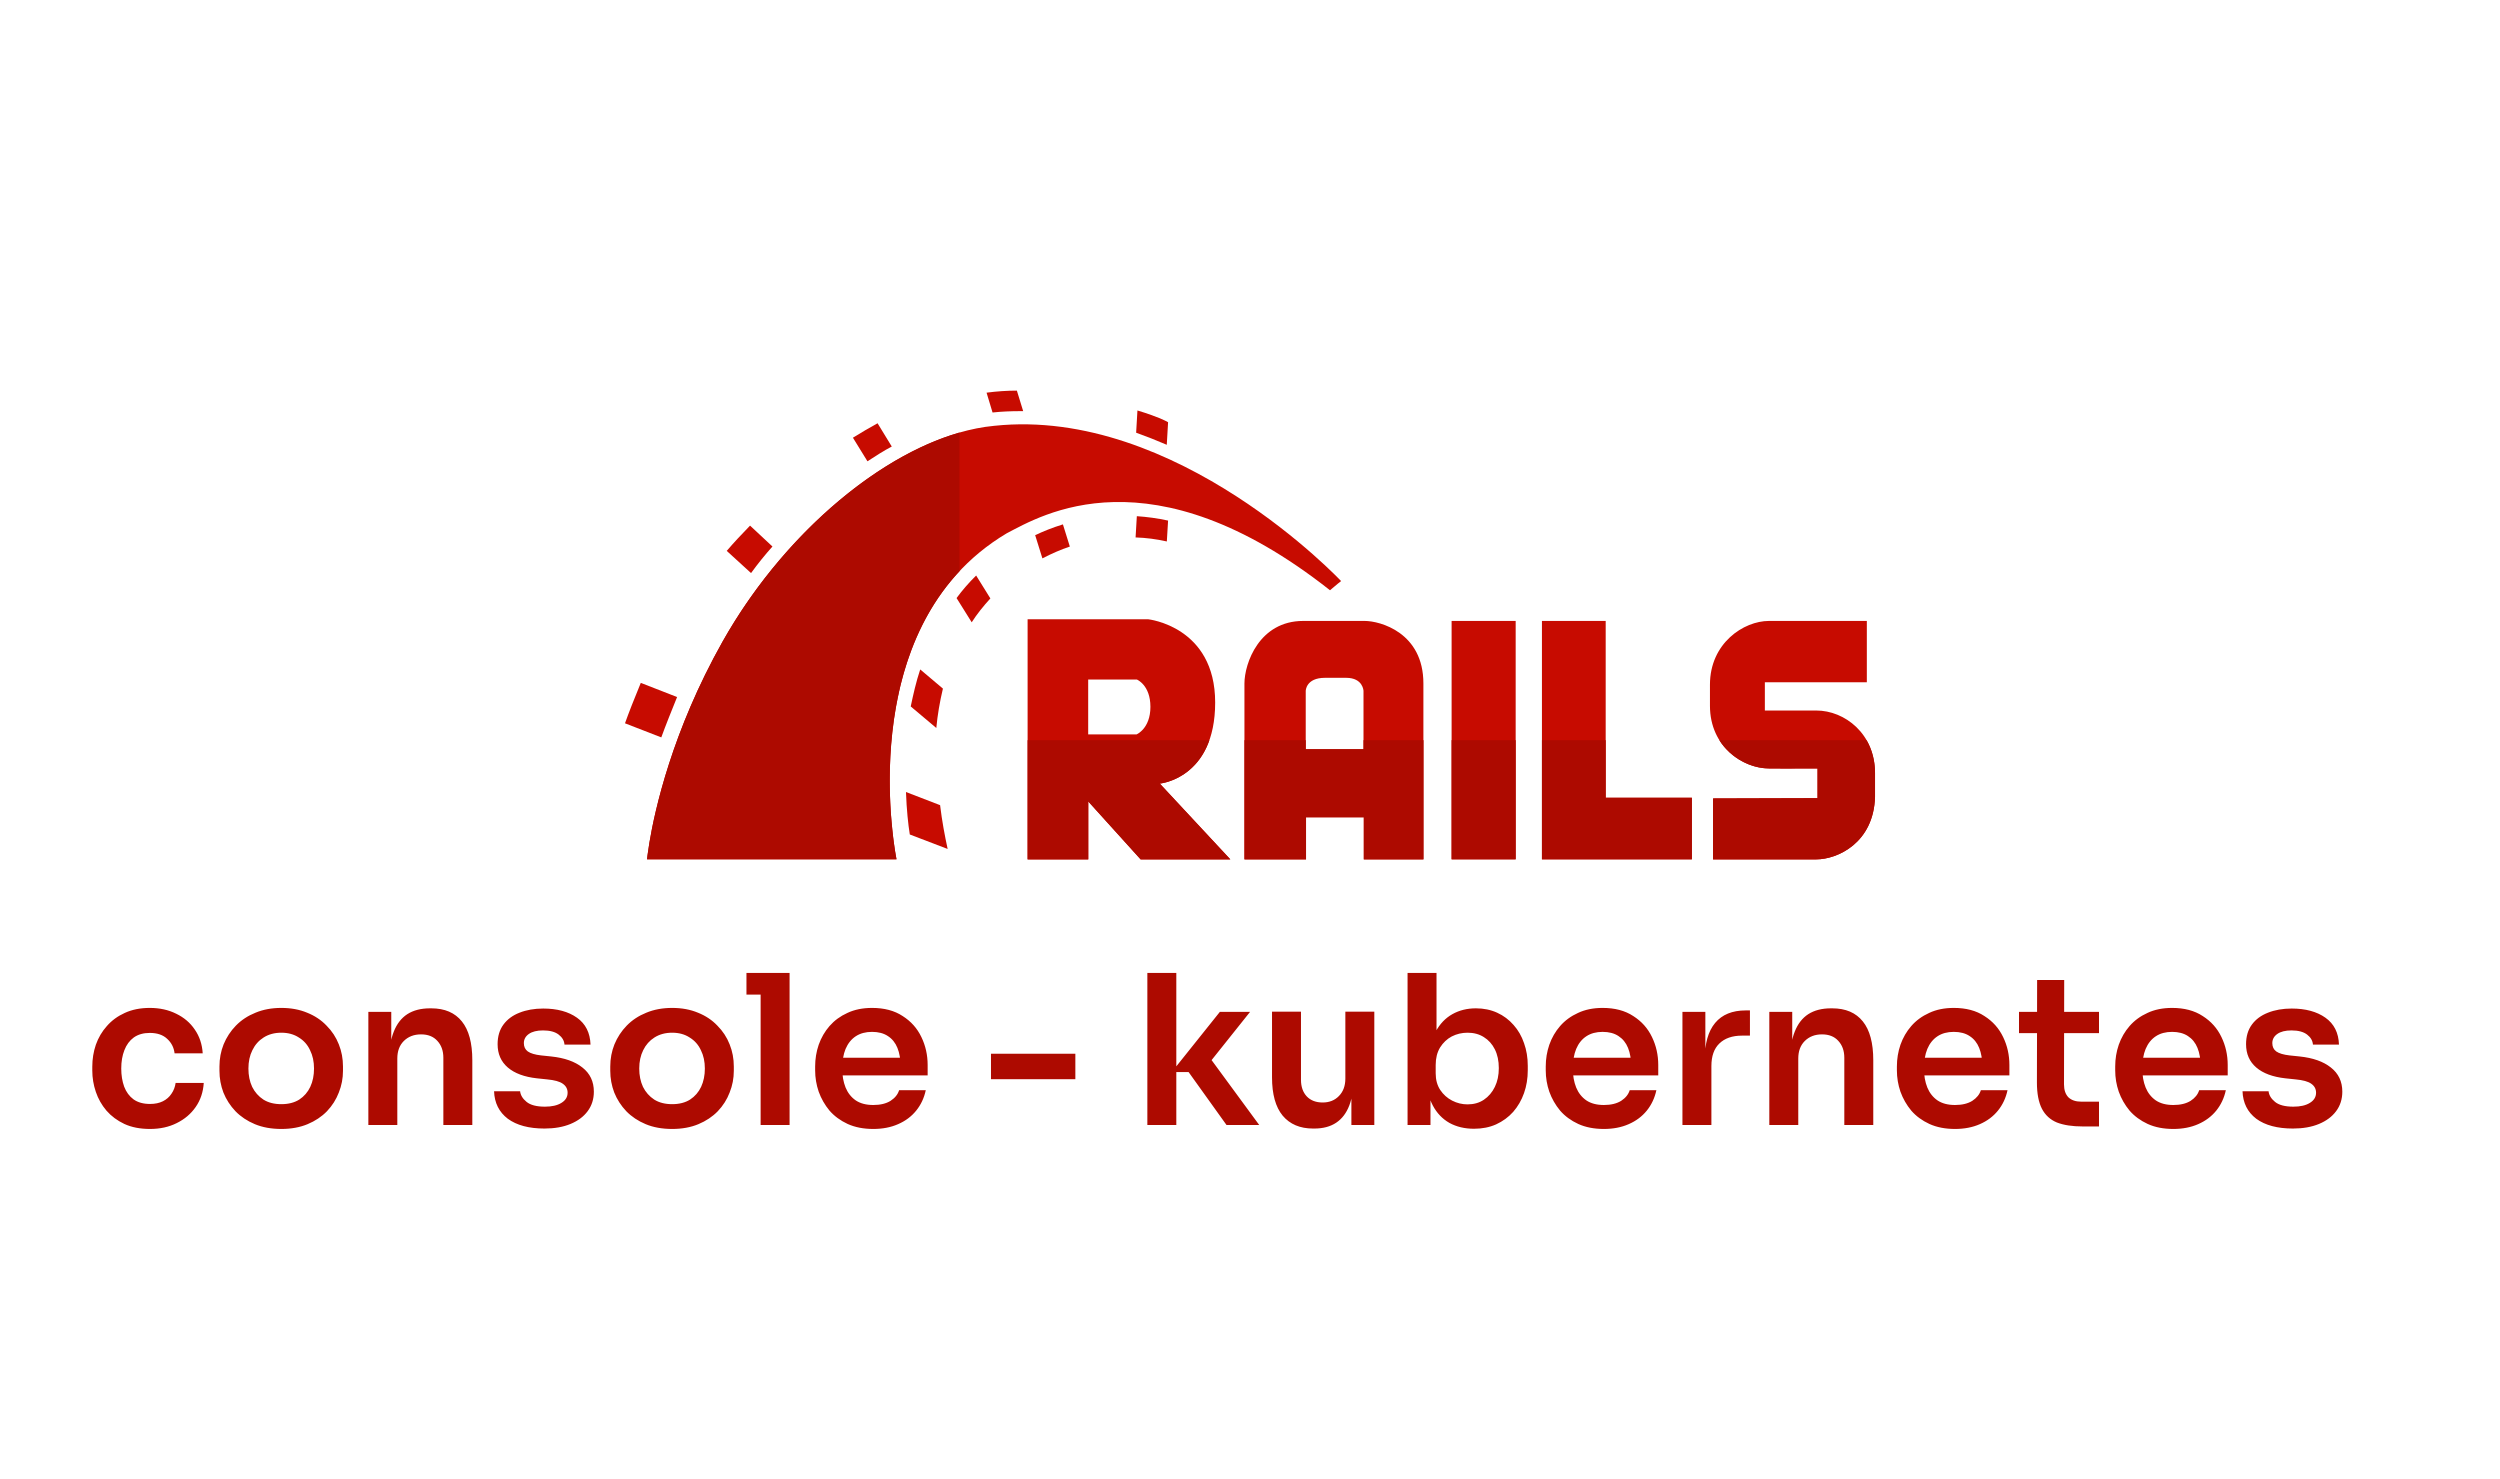 <svg width="120" height="71" viewBox="0 0 120 71" fill="none" xmlns="http://www.w3.org/2000/svg">
<path d="M44.17 32.133C43.972 32.73 43.837 33.33 43.715 33.91L44.943 34.943C45.002 34.312 45.11 33.682 45.26 33.053L44.17 32.133ZM43.487 38.017C43.517 38.875 43.593 39.57 43.67 40.055L45.487 40.75C45.35 40.12 45.215 39.407 45.125 38.648L43.487 38.017ZM37.078 26.233L36.002 25.23C35.608 25.635 35.23 26.038 34.883 26.442L36.05 27.508C36.367 27.07 36.718 26.635 37.08 26.23L37.078 26.233ZM47.538 28.725L46.855 27.625C46.508 27.965 46.188 28.335 45.915 28.707L46.642 29.87C46.9 29.465 47.203 29.093 47.538 28.725ZM49.112 19.735L48.81 18.75C48.34 18.75 47.855 18.782 47.355 18.848L47.642 19.8C48.083 19.753 48.523 19.735 48.96 19.735H49.112ZM42.123 20.317C41.742 20.527 41.35 20.755 40.94 21.01L41.638 22.142C42.032 21.885 42.41 21.642 42.805 21.433L42.123 20.317ZM32.5 33.458L30.758 32.778C30.47 33.472 30.152 34.282 30 34.718L31.742 35.395C31.94 34.845 32.258 34.055 32.5 33.458Z" fill="#C70B00"/>
<path d="M56.068 20.267C55.93 20.188 55.553 19.992 54.597 19.703L54.535 20.77C55.035 20.948 55.52 21.142 56.005 21.35V21.352L56.068 20.267Z" fill="#C70B00"/>
<path d="M56.068 24.988C55.553 24.875 55.053 24.81 54.568 24.777V24.78L54.508 25.797C55.008 25.812 55.508 25.878 56.008 25.99L56.068 24.988ZM51.352 26.235L51.02 25.17C50.505 25.33 50.065 25.51 49.688 25.688L50.035 26.802C50.475 26.575 50.915 26.38 51.352 26.235ZM49.325 41.25H52.237V38.47L54.75 41.25H59.055L55.672 37.615V37.612C55.672 37.612 58.328 37.373 58.328 33.72C58.328 30.065 55.112 29.725 55.112 29.725H49.325V41.25ZM52.233 32.617H54.568C54.568 32.617 55.22 32.877 55.22 33.928C55.22 34.98 54.553 35.252 54.553 35.252H52.233V32.617Z" fill="#C70B00"/>
<path d="M74.013 29.805V41.248H81.21V38.292H77.073V29.805H74.013Z" fill="#C70B00"/>
<path d="M72.752 41.248V29.805H69.677V41.248H72.752Z" fill="#C70B00"/>
<path d="M65.507 29.805H62.553C60.447 29.805 59.733 31.84 59.733 32.812V41.25H62.688V39.23H65.46V41.25H68.323V32.812C68.328 30.358 66.235 29.805 65.507 29.805ZM62.675 35.962V33.165C62.675 33.165 62.675 32.535 63.6 32.535H64.615C65.433 32.535 65.448 33.165 65.448 33.165V35.962H62.675ZM89.608 32.748V29.805H84.91C83.698 29.805 82.078 30.872 82.078 32.862V33.88C82.078 35.867 83.683 36.885 84.91 36.885C85.7 36.89 86.073 36.89 86.228 36.892C85.99 36.89 85.543 36.885 87.243 36.885V38.31L82.228 38.325V41.25H87.183C88.198 41.25 89.942 40.458 90.002 38.242V37.112C90.002 35.22 88.547 34.105 87.183 34.105H84.713V32.748H89.608V32.748Z" fill="#C70B00"/>
<path d="M58.05 35.528H49.325V41.25H52.237V38.47L54.75 41.25H59.055L55.672 37.615V37.612C55.675 37.612 57.37 37.458 58.05 35.528Z" fill="#AD0A00"/>
<path d="M77.073 35.528H74.013V41.248H81.21V38.292H77.073V35.528Z" fill="#AD0A00"/>
<path d="M72.752 35.528H69.677V41.248H72.752V35.528Z" fill="#AD0A00"/>
<path d="M68.328 35.528H65.45V35.962H62.675V35.528H59.735V41.25H62.69V39.23H65.465V41.25H68.328V35.528Z" fill="#AD0A00"/>
<path d="M86.142 36.892C86.17 36.892 86.2 36.892 86.228 36.892C86.203 36.892 86.175 36.892 86.142 36.892ZM89.593 35.528H82.528C83.093 36.428 84.085 36.885 84.907 36.885C85.582 36.89 85.95 36.89 86.14 36.892C85.912 36.89 85.73 36.885 87.24 36.885V38.31L82.225 38.325V41.25H87.18C88.195 41.25 89.94 40.458 90 38.242V37.112C90 36.498 89.847 35.965 89.593 35.528Z" fill="#AD0A00"/>
<path d="M31.17 40.458C31.087 40.955 31.058 41.245 31.058 41.245L31.06 41.248H43.032C43.032 41.248 40.745 30.113 48.32 25.6C49.975 24.742 55.233 21.543 63.84 28.332C64.115 28.09 64.373 27.892 64.373 27.892C64.373 27.892 56.49 19.505 47.715 20.44C43.288 20.86 37.865 25.145 34.682 30.802C32.263 35.1 31.433 38.883 31.17 40.458Z" fill="#C70B00"/>
<path d="M46.057 20.762C42 21.927 37.477 25.835 34.68 30.802C32.263 35.1 31.43 38.88 31.17 40.455C31.087 40.953 31.058 41.242 31.058 41.242L31.06 41.245H43.032C43.032 41.245 41.245 32.553 46.057 27.415V20.762Z" fill="#AD0A00"/>
<path d="M7.2 54.19C6.727 54.19 6.317 54.11 5.97 53.95C5.63 53.79 5.343 53.577 5.11 53.31C4.883 53.043 4.713 52.743 4.6 52.41C4.487 52.077 4.43 51.737 4.43 51.39V51.2C4.43 50.833 4.487 50.483 4.6 50.15C4.72 49.81 4.897 49.51 5.13 49.25C5.363 48.983 5.65 48.773 5.99 48.62C6.337 48.46 6.737 48.38 7.19 48.38C7.663 48.38 8.087 48.473 8.46 48.66C8.833 48.84 9.13 49.093 9.35 49.42C9.577 49.747 9.703 50.127 9.73 50.56H8.38C8.347 50.28 8.227 50.047 8.02 49.86C7.82 49.673 7.543 49.58 7.19 49.58C6.883 49.58 6.627 49.653 6.42 49.8C6.22 49.947 6.07 50.15 5.97 50.41C5.87 50.663 5.82 50.957 5.82 51.29C5.82 51.61 5.867 51.9 5.96 52.16C6.06 52.42 6.21 52.623 6.41 52.77C6.617 52.917 6.88 52.99 7.2 52.99C7.44 52.99 7.647 52.947 7.82 52.86C7.993 52.773 8.13 52.653 8.23 52.5C8.337 52.347 8.403 52.173 8.43 51.98H9.78C9.753 52.42 9.623 52.807 9.39 53.14C9.163 53.467 8.86 53.723 8.48 53.91C8.107 54.097 7.68 54.19 7.2 54.19ZM13.504 54.19C13.024 54.19 12.6 54.113 12.233 53.96C11.867 53.807 11.557 53.6 11.303 53.34C11.05 53.073 10.857 52.773 10.723 52.44C10.597 52.107 10.534 51.76 10.534 51.4V51.19C10.534 50.817 10.6 50.463 10.733 50.13C10.873 49.79 11.07 49.49 11.323 49.23C11.584 48.963 11.897 48.757 12.264 48.61C12.63 48.457 13.043 48.38 13.504 48.38C13.963 48.38 14.377 48.457 14.743 48.61C15.11 48.757 15.42 48.963 15.674 49.23C15.934 49.49 16.13 49.79 16.264 50.13C16.397 50.463 16.463 50.817 16.463 51.19V51.4C16.463 51.76 16.397 52.107 16.264 52.44C16.137 52.773 15.947 53.073 15.694 53.34C15.44 53.6 15.13 53.807 14.764 53.96C14.397 54.113 13.977 54.19 13.504 54.19ZM13.504 53C13.844 53 14.13 52.927 14.364 52.78C14.597 52.627 14.774 52.423 14.893 52.17C15.014 51.91 15.073 51.617 15.073 51.29C15.073 50.957 15.01 50.663 14.883 50.41C14.764 50.15 14.584 49.947 14.344 49.8C14.11 49.647 13.83 49.57 13.504 49.57C13.177 49.57 12.893 49.647 12.653 49.8C12.42 49.947 12.24 50.15 12.114 50.41C11.987 50.663 11.924 50.957 11.924 51.29C11.924 51.617 11.983 51.91 12.104 52.17C12.23 52.423 12.41 52.627 12.643 52.78C12.877 52.927 13.164 53 13.504 53ZM17.681 54V48.57H18.781V50.9H18.681C18.681 50.347 18.754 49.887 18.901 49.52C19.047 49.147 19.264 48.867 19.551 48.68C19.844 48.493 20.207 48.4 20.641 48.4H20.701C21.347 48.4 21.837 48.61 22.171 49.03C22.504 49.443 22.671 50.063 22.671 50.89V54H21.281V50.77C21.281 50.437 21.184 50.167 20.991 49.96C20.804 49.753 20.544 49.65 20.211 49.65C19.871 49.65 19.594 49.757 19.381 49.97C19.174 50.177 19.071 50.457 19.071 50.81V54H17.681ZM26.135 54.17C25.388 54.17 24.802 54.013 24.375 53.7C23.955 53.38 23.735 52.94 23.715 52.38H24.965C24.985 52.567 25.088 52.737 25.275 52.89C25.462 53.043 25.755 53.12 26.155 53.12C26.488 53.12 26.752 53.06 26.945 52.94C27.145 52.82 27.245 52.657 27.245 52.45C27.245 52.27 27.168 52.127 27.015 52.02C26.868 51.913 26.615 51.843 26.255 51.81L25.775 51.76C25.168 51.693 24.702 51.52 24.375 51.24C24.048 50.96 23.885 50.587 23.885 50.12C23.885 49.747 23.978 49.433 24.165 49.18C24.352 48.927 24.608 48.737 24.935 48.61C25.268 48.477 25.648 48.41 26.075 48.41C26.742 48.41 27.282 48.557 27.695 48.85C28.108 49.143 28.325 49.573 28.345 50.14H27.095C27.082 49.953 26.988 49.793 26.815 49.66C26.642 49.527 26.392 49.46 26.065 49.46C25.772 49.46 25.545 49.517 25.385 49.63C25.225 49.743 25.145 49.89 25.145 50.07C25.145 50.243 25.208 50.377 25.335 50.47C25.468 50.563 25.682 50.627 25.975 50.66L26.455 50.71C27.095 50.777 27.595 50.953 27.955 51.24C28.322 51.527 28.505 51.913 28.505 52.4C28.505 52.76 28.405 53.073 28.205 53.34C28.012 53.6 27.738 53.803 27.385 53.95C27.032 54.097 26.615 54.17 26.135 54.17ZM32.263 54.19C31.783 54.19 31.36 54.113 30.993 53.96C30.627 53.807 30.317 53.6 30.063 53.34C29.81 53.073 29.617 52.773 29.483 52.44C29.357 52.107 29.293 51.76 29.293 51.4V51.19C29.293 50.817 29.36 50.463 29.493 50.13C29.633 49.79 29.83 49.49 30.083 49.23C30.343 48.963 30.657 48.757 31.023 48.61C31.39 48.457 31.803 48.38 32.263 48.38C32.723 48.38 33.137 48.457 33.503 48.61C33.87 48.757 34.18 48.963 34.433 49.23C34.693 49.49 34.89 49.79 35.023 50.13C35.157 50.463 35.223 50.817 35.223 51.19V51.4C35.223 51.76 35.157 52.107 35.023 52.44C34.897 52.773 34.707 53.073 34.453 53.34C34.2 53.6 33.89 53.807 33.523 53.96C33.157 54.113 32.737 54.19 32.263 54.19ZM32.263 53C32.603 53 32.89 52.927 33.123 52.78C33.357 52.627 33.533 52.423 33.653 52.17C33.773 51.91 33.833 51.617 33.833 51.29C33.833 50.957 33.77 50.663 33.643 50.41C33.523 50.15 33.343 49.947 33.103 49.8C32.87 49.647 32.59 49.57 32.263 49.57C31.937 49.57 31.653 49.647 31.413 49.8C31.18 49.947 31 50.15 30.873 50.41C30.747 50.663 30.683 50.957 30.683 51.29C30.683 51.617 30.743 51.91 30.863 52.17C30.99 52.423 31.17 52.627 31.403 52.78C31.637 52.927 31.923 53 32.263 53ZM36.51 54V46.7H37.9V54H36.51ZM35.83 47.74V46.7H37.9V47.74H35.83ZM41.917 54.19C41.451 54.19 41.041 54.11 40.687 53.95C40.341 53.79 40.051 53.577 39.817 53.31C39.591 53.037 39.417 52.733 39.297 52.4C39.184 52.067 39.127 51.727 39.127 51.38V51.19C39.127 50.83 39.184 50.483 39.297 50.15C39.417 49.81 39.591 49.51 39.817 49.25C40.051 48.983 40.337 48.773 40.677 48.62C41.017 48.46 41.411 48.38 41.857 48.38C42.444 48.38 42.934 48.51 43.327 48.77C43.727 49.023 44.027 49.36 44.227 49.78C44.427 50.193 44.527 50.64 44.527 51.12V51.62H39.717V50.77H43.657L43.227 51.19C43.227 50.843 43.177 50.547 43.077 50.3C42.977 50.053 42.824 49.863 42.617 49.73C42.417 49.597 42.164 49.53 41.857 49.53C41.551 49.53 41.291 49.6 41.077 49.74C40.864 49.88 40.701 50.083 40.587 50.35C40.481 50.61 40.427 50.923 40.427 51.29C40.427 51.63 40.481 51.933 40.587 52.2C40.694 52.46 40.857 52.667 41.077 52.82C41.297 52.967 41.577 53.04 41.917 53.04C42.257 53.04 42.534 52.973 42.747 52.84C42.961 52.7 43.097 52.53 43.157 52.33H44.437C44.357 52.703 44.204 53.03 43.977 53.31C43.751 53.59 43.461 53.807 43.107 53.96C42.761 54.113 42.364 54.19 41.917 54.19ZM47.567 51.8V50.58H51.617V51.8H47.567ZM58.873 54L57.053 51.46H56.243L58.553 48.57H60.003L57.873 51.24L57.903 50.54L60.443 54H58.873ZM55.073 54V46.7H56.463V54H55.073ZM63.027 54.17C62.4 54.17 61.913 53.963 61.567 53.55C61.227 53.137 61.057 52.523 61.057 51.71V48.56H62.447V51.83C62.447 52.163 62.54 52.43 62.727 52.63C62.913 52.823 63.167 52.92 63.487 52.92C63.807 52.92 64.067 52.817 64.267 52.61C64.473 52.403 64.577 52.123 64.577 51.77V48.56H65.967V54H64.867V51.69H64.977C64.977 52.237 64.907 52.693 64.767 53.06C64.627 53.427 64.417 53.703 64.137 53.89C63.857 54.077 63.507 54.17 63.087 54.17H63.027ZM70.753 54.18C70.307 54.18 69.913 54.087 69.573 53.9C69.233 53.707 68.967 53.427 68.773 53.06C68.58 52.693 68.473 52.25 68.453 51.73H68.663V54H67.563V46.7H68.953V50.35L68.583 50.92C68.61 50.36 68.72 49.893 68.913 49.52C69.113 49.147 69.38 48.867 69.713 48.68C70.047 48.493 70.423 48.4 70.843 48.4C71.217 48.4 71.557 48.47 71.863 48.61C72.17 48.75 72.433 48.947 72.653 49.2C72.873 49.447 73.04 49.737 73.153 50.07C73.273 50.403 73.333 50.767 73.333 51.16V51.37C73.333 51.763 73.273 52.13 73.153 52.47C73.033 52.81 72.86 53.11 72.633 53.37C72.407 53.623 72.133 53.823 71.813 53.97C71.5 54.11 71.147 54.18 70.753 54.18ZM70.443 53.01C70.743 53.01 71.003 52.937 71.223 52.79C71.45 52.637 71.627 52.43 71.753 52.17C71.88 51.91 71.943 51.61 71.943 51.27C71.943 50.923 71.88 50.623 71.753 50.37C71.627 50.117 71.45 49.92 71.223 49.78C71.003 49.64 70.743 49.57 70.443 49.57C70.17 49.57 69.917 49.63 69.683 49.75C69.457 49.87 69.27 50.047 69.123 50.28C68.983 50.513 68.913 50.793 68.913 51.12V51.52C68.913 51.833 68.987 52.1 69.133 52.32C69.28 52.54 69.47 52.71 69.703 52.83C69.937 52.95 70.183 53.01 70.443 53.01ZM76.986 54.19C76.519 54.19 76.109 54.11 75.756 53.95C75.409 53.79 75.119 53.577 74.886 53.31C74.659 53.037 74.486 52.733 74.366 52.4C74.252 52.067 74.196 51.727 74.196 51.38V51.19C74.196 50.83 74.252 50.483 74.366 50.15C74.486 49.81 74.659 49.51 74.886 49.25C75.119 48.983 75.406 48.773 75.746 48.62C76.086 48.46 76.479 48.38 76.926 48.38C77.512 48.38 78.002 48.51 78.396 48.77C78.796 49.023 79.096 49.36 79.296 49.78C79.496 50.193 79.596 50.64 79.596 51.12V51.62H74.786V50.77H78.726L78.296 51.19C78.296 50.843 78.246 50.547 78.146 50.3C78.046 50.053 77.892 49.863 77.686 49.73C77.486 49.597 77.232 49.53 76.926 49.53C76.619 49.53 76.359 49.6 76.146 49.74C75.932 49.88 75.769 50.083 75.656 50.35C75.549 50.61 75.496 50.923 75.496 51.29C75.496 51.63 75.549 51.933 75.656 52.2C75.762 52.46 75.926 52.667 76.146 52.82C76.366 52.967 76.646 53.04 76.986 53.04C77.326 53.04 77.602 52.973 77.816 52.84C78.029 52.7 78.166 52.53 78.226 52.33H79.506C79.426 52.703 79.272 53.03 79.046 53.31C78.819 53.59 78.529 53.807 78.176 53.96C77.829 54.113 77.432 54.19 76.986 54.19ZM80.757 54V48.57H81.857V50.87H81.827C81.827 50.09 81.993 49.5 82.327 49.1C82.66 48.7 83.15 48.5 83.797 48.5H83.997V49.71H83.617C83.15 49.71 82.787 49.837 82.527 50.09C82.273 50.337 82.147 50.697 82.147 51.17V54H80.757ZM84.927 54V48.57H86.027V50.9H85.927C85.927 50.347 86 49.887 86.147 49.52C86.293 49.147 86.51 48.867 86.797 48.68C87.09 48.493 87.453 48.4 87.887 48.4H87.947C88.593 48.4 89.083 48.61 89.417 49.03C89.75 49.443 89.917 50.063 89.917 50.89V54H88.527V50.77C88.527 50.437 88.43 50.167 88.237 49.96C88.05 49.753 87.79 49.65 87.457 49.65C87.117 49.65 86.84 49.757 86.627 49.97C86.42 50.177 86.317 50.457 86.317 50.81V54H84.927ZM93.841 54.19C93.374 54.19 92.964 54.11 92.611 53.95C92.264 53.79 91.974 53.577 91.741 53.31C91.514 53.037 91.341 52.733 91.221 52.4C91.108 52.067 91.051 51.727 91.051 51.38V51.19C91.051 50.83 91.108 50.483 91.221 50.15C91.341 49.81 91.514 49.51 91.741 49.25C91.974 48.983 92.261 48.773 92.601 48.62C92.941 48.46 93.334 48.38 93.781 48.38C94.368 48.38 94.858 48.51 95.251 48.77C95.651 49.023 95.951 49.36 96.151 49.78C96.351 50.193 96.451 50.64 96.451 51.12V51.62H91.641V50.77H95.581L95.151 51.19C95.151 50.843 95.101 50.547 95.001 50.3C94.901 50.053 94.748 49.863 94.541 49.73C94.341 49.597 94.088 49.53 93.781 49.53C93.474 49.53 93.214 49.6 93.001 49.74C92.788 49.88 92.624 50.083 92.511 50.35C92.404 50.61 92.351 50.923 92.351 51.29C92.351 51.63 92.404 51.933 92.511 52.2C92.618 52.46 92.781 52.667 93.001 52.82C93.221 52.967 93.501 53.04 93.841 53.04C94.181 53.04 94.458 52.973 94.671 52.84C94.884 52.7 95.021 52.53 95.081 52.33H96.361C96.281 52.703 96.128 53.03 95.901 53.31C95.674 53.59 95.384 53.807 95.031 53.96C94.684 54.113 94.288 54.19 93.841 54.19ZM99.972 54.07C99.472 54.07 99.059 54.007 98.732 53.88C98.412 53.747 98.172 53.527 98.012 53.22C97.852 52.907 97.772 52.487 97.772 51.96L97.782 47.04H99.082L99.072 52.05C99.072 52.317 99.142 52.523 99.282 52.67C99.429 52.81 99.636 52.88 99.902 52.88H100.752V54.07H99.972ZM96.912 49.59V48.57H100.752V49.59H96.912ZM104.32 54.19C103.853 54.19 103.443 54.11 103.09 53.95C102.743 53.79 102.453 53.577 102.22 53.31C101.993 53.037 101.82 52.733 101.7 52.4C101.586 52.067 101.53 51.727 101.53 51.38V51.19C101.53 50.83 101.586 50.483 101.7 50.15C101.82 49.81 101.993 49.51 102.22 49.25C102.453 48.983 102.74 48.773 103.08 48.62C103.42 48.46 103.813 48.38 104.26 48.38C104.846 48.38 105.336 48.51 105.73 48.77C106.13 49.023 106.43 49.36 106.63 49.78C106.83 50.193 106.93 50.64 106.93 51.12V51.62H102.12V50.77H106.06L105.63 51.19C105.63 50.843 105.58 50.547 105.48 50.3C105.38 50.053 105.226 49.863 105.02 49.73C104.82 49.597 104.566 49.53 104.26 49.53C103.953 49.53 103.693 49.6 103.48 49.74C103.266 49.88 103.103 50.083 102.99 50.35C102.883 50.61 102.83 50.923 102.83 51.29C102.83 51.63 102.883 51.933 102.99 52.2C103.096 52.46 103.26 52.667 103.48 52.82C103.7 52.967 103.98 53.04 104.32 53.04C104.66 53.04 104.936 52.973 105.15 52.84C105.363 52.7 105.5 52.53 105.56 52.33H106.84C106.76 52.703 106.606 53.03 106.38 53.31C106.153 53.59 105.863 53.807 105.51 53.96C105.163 54.113 104.766 54.19 104.32 54.19ZM110.061 54.17C109.314 54.17 108.727 54.013 108.301 53.7C107.881 53.38 107.661 52.94 107.641 52.38H108.891C108.911 52.567 109.014 52.737 109.201 52.89C109.387 53.043 109.681 53.12 110.081 53.12C110.414 53.12 110.677 53.06 110.871 52.94C111.071 52.82 111.171 52.657 111.171 52.45C111.171 52.27 111.094 52.127 110.941 52.02C110.794 51.913 110.541 51.843 110.181 51.81L109.701 51.76C109.094 51.693 108.627 51.52 108.301 51.24C107.974 50.96 107.811 50.587 107.811 50.12C107.811 49.747 107.904 49.433 108.091 49.18C108.277 48.927 108.534 48.737 108.861 48.61C109.194 48.477 109.574 48.41 110.001 48.41C110.667 48.41 111.207 48.557 111.621 48.85C112.034 49.143 112.251 49.573 112.271 50.14H111.021C111.007 49.953 110.914 49.793 110.741 49.66C110.567 49.527 110.317 49.46 109.991 49.46C109.697 49.46 109.471 49.517 109.311 49.63C109.151 49.743 109.071 49.89 109.071 50.07C109.071 50.243 109.134 50.377 109.261 50.47C109.394 50.563 109.607 50.627 109.901 50.66L110.381 50.71C111.021 50.777 111.521 50.953 111.881 51.24C112.247 51.527 112.431 51.913 112.431 52.4C112.431 52.76 112.331 53.073 112.131 53.34C111.937 53.6 111.664 53.803 111.311 53.95C110.957 54.097 110.541 54.17 110.061 54.17Z" fill="#AD0A00"/>
</svg>
